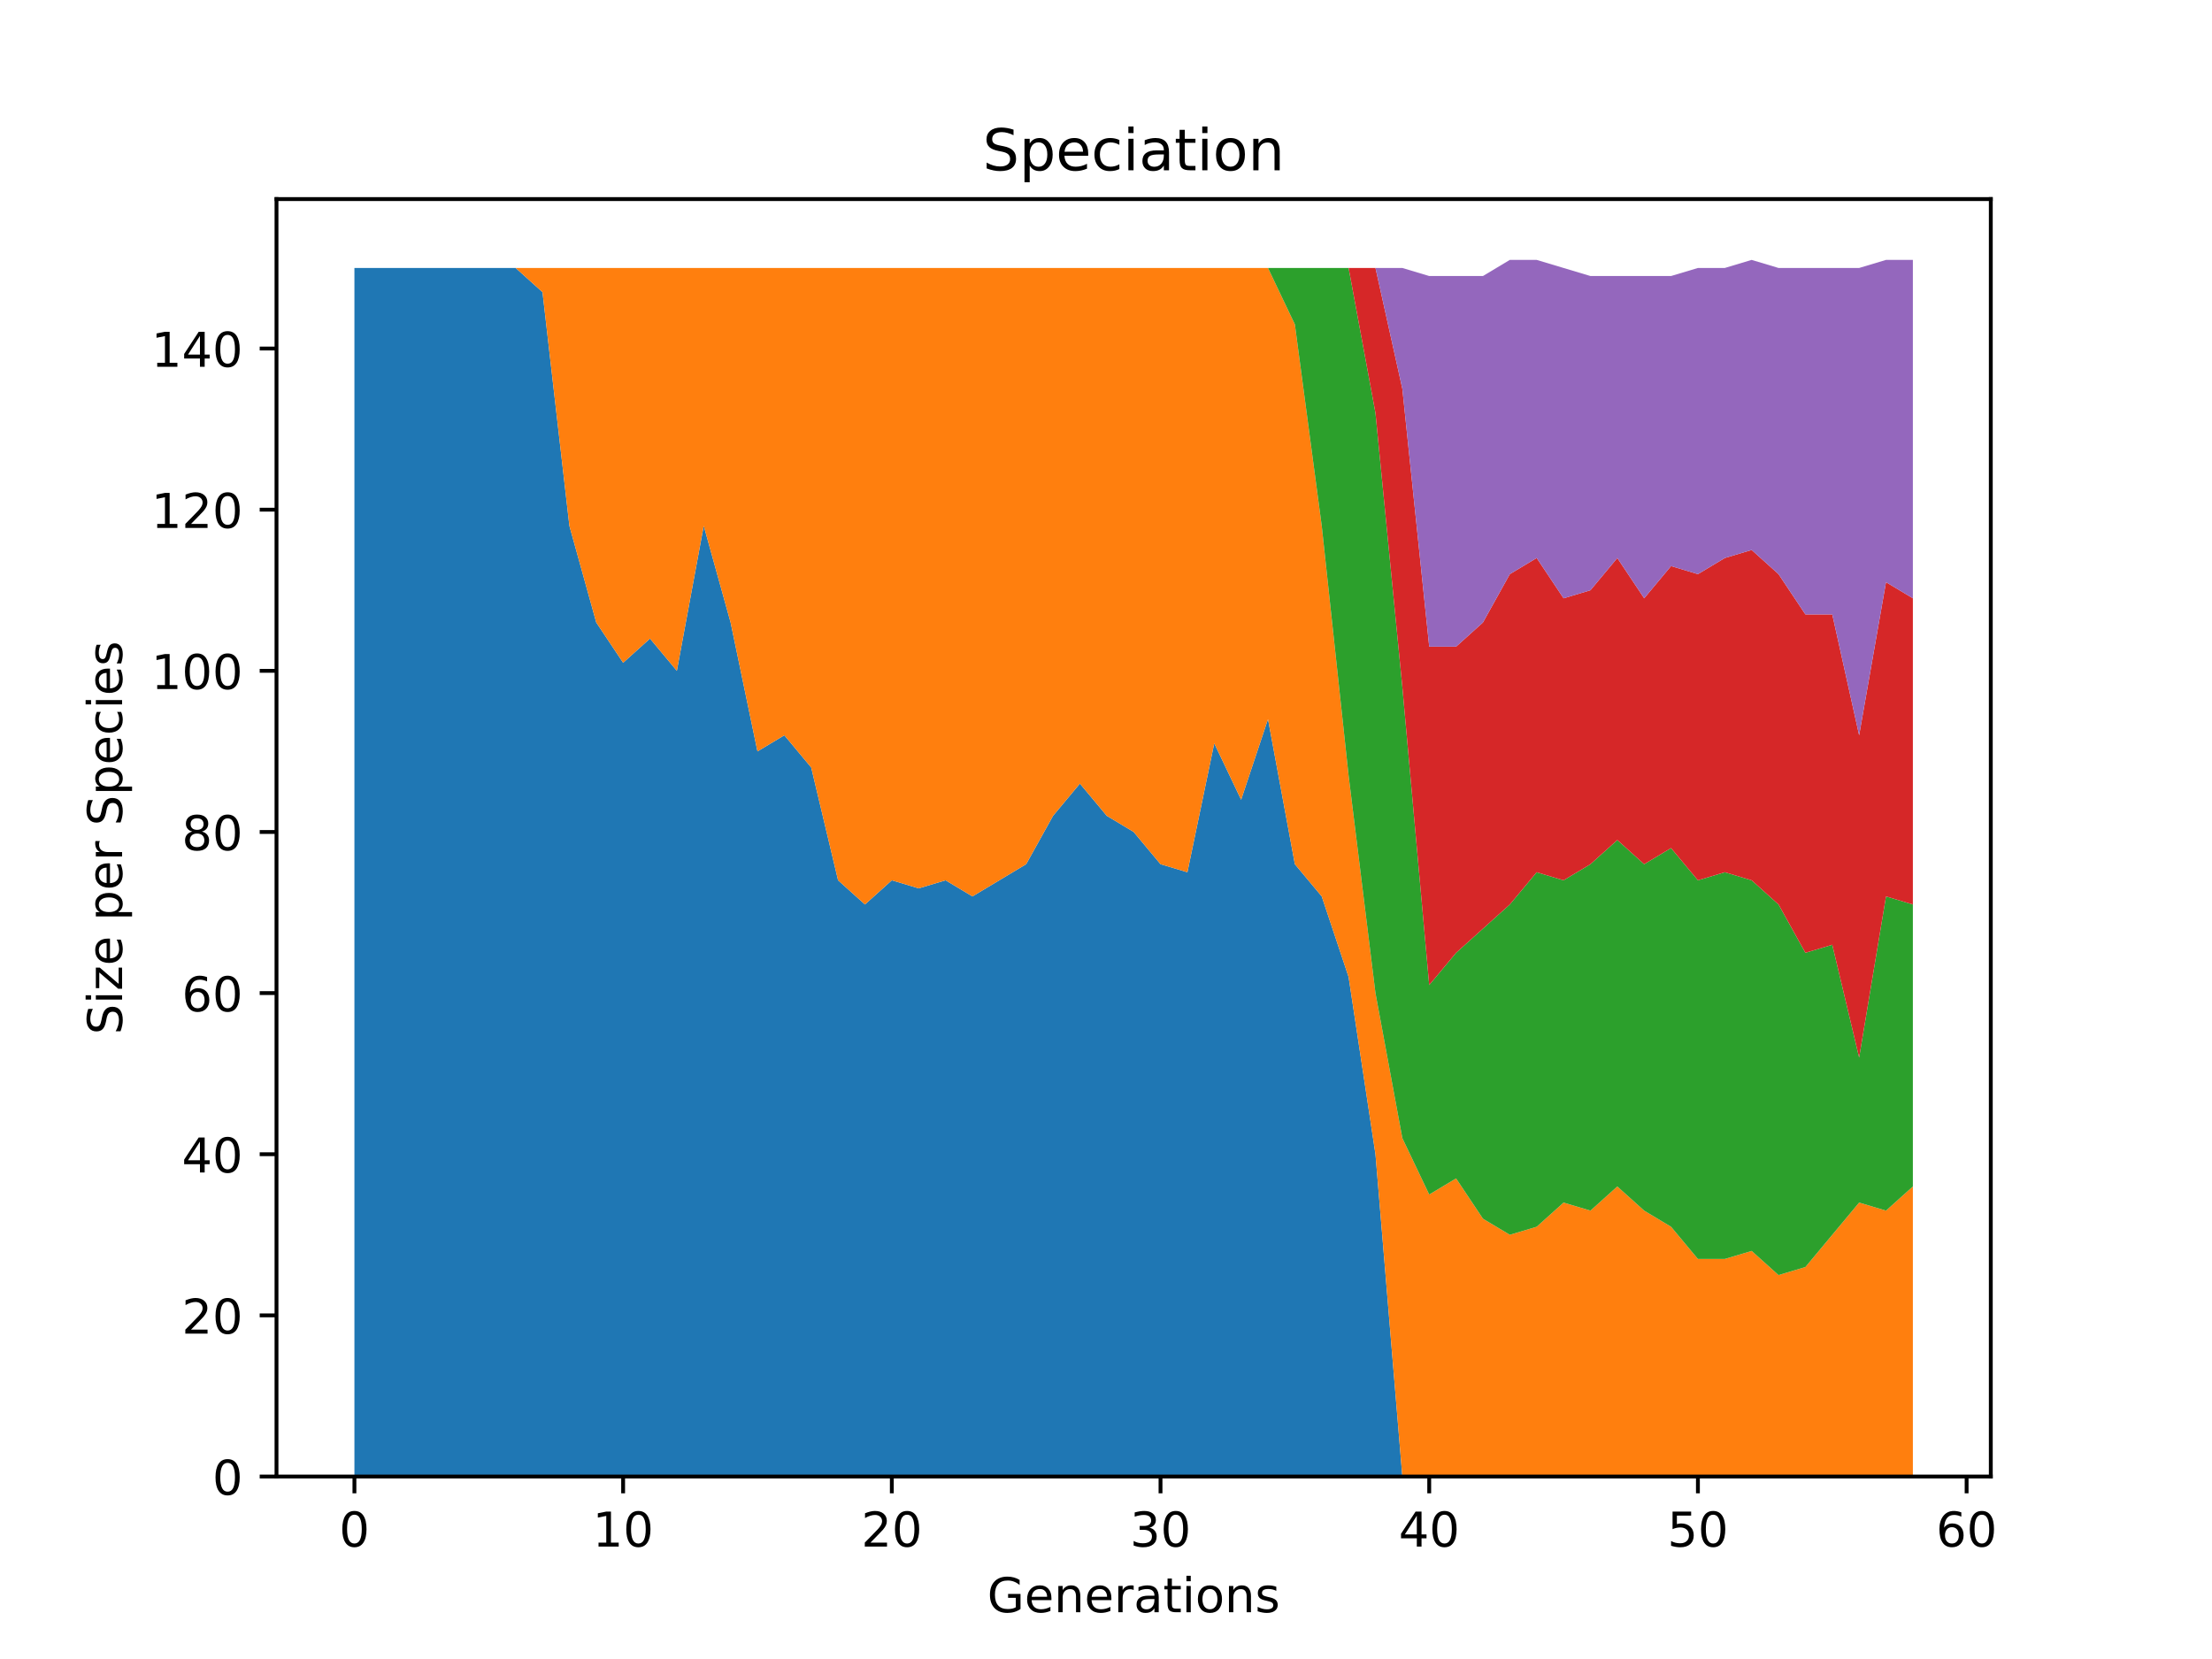 <?xml version="1.0" encoding="utf-8" standalone="no"?>
<!DOCTYPE svg PUBLIC "-//W3C//DTD SVG 1.1//EN"
  "http://www.w3.org/Graphics/SVG/1.1/DTD/svg11.dtd">
<!-- Created with matplotlib (https://matplotlib.org/) -->
<svg height="345.6pt" version="1.1" viewBox="0 0 460.8 345.6" width="460.8pt" xmlns="http://www.w3.org/2000/svg" xmlns:xlink="http://www.w3.org/1999/xlink">
 <defs>
  <style type="text/css">
*{stroke-linecap:butt;stroke-linejoin:round;}
  </style>
 </defs>
 <g id="figure_1">
  <g id="patch_1">
   <path d="M 0 345.6 
L 460.8 345.6 
L 460.8 0 
L 0 0 
z
" style="fill:#ffffff;"/>
  </g>
  <g id="axes_1">
   <g id="patch_2">
    <path d="M 57.6 307.584 
L 414.72 307.584 
L 414.72 41.472 
L 57.6 41.472 
z
" style="fill:#ffffff;"/>
   </g>
   <g id="PolyCollection_1">
    <path clip-path="url(#p6fd53477ea)" d="M 73.833 55.822 
L 73.833 307.584 
L 79.43 307.584 
L 85.028 307.584 
L 90.625 307.584 
L 96.223 307.584 
L 101.82 307.584 
L 107.418 307.584 
L 113.015 307.584 
L 118.613 307.584 
L 124.21 307.584 
L 129.808 307.584 
L 135.405 307.584 
L 141.003 307.584 
L 146.6 307.584 
L 152.198 307.584 
L 157.795 307.584 
L 163.393 307.584 
L 168.99 307.584 
L 174.588 307.584 
L 180.185 307.584 
L 185.783 307.584 
L 191.38 307.584 
L 196.978 307.584 
L 202.575 307.584 
L 208.173 307.584 
L 213.77 307.584 
L 219.368 307.584 
L 224.965 307.584 
L 230.563 307.584 
L 236.16 307.584 
L 241.757 307.584 
L 247.355 307.584 
L 252.952 307.584 
L 258.55 307.584 
L 264.147 307.584 
L 269.745 307.584 
L 275.342 307.584 
L 280.94 307.584 
L 286.537 307.584 
L 292.135 307.584 
L 297.732 307.584 
L 303.33 307.584 
L 308.927 307.584 
L 314.525 307.584 
L 320.122 307.584 
L 325.72 307.584 
L 331.317 307.584 
L 336.915 307.584 
L 342.512 307.584 
L 348.11 307.584 
L 353.707 307.584 
L 359.305 307.584 
L 364.902 307.584 
L 370.5 307.584 
L 376.097 307.584 
L 381.695 307.584 
L 387.292 307.584 
L 392.89 307.584 
L 398.487 307.584 
L 398.487 307.584 
L 398.487 307.584 
L 392.89 307.584 
L 387.292 307.584 
L 381.695 307.584 
L 376.097 307.584 
L 370.5 307.584 
L 364.902 307.584 
L 359.305 307.584 
L 353.707 307.584 
L 348.11 307.584 
L 342.512 307.584 
L 336.915 307.584 
L 331.317 307.584 
L 325.72 307.584 
L 320.122 307.584 
L 314.525 307.584 
L 308.927 307.584 
L 303.33 307.584 
L 297.732 307.584 
L 292.135 307.584 
L 286.537 240.448 
L 280.94 203.523 
L 275.342 186.738 
L 269.745 180.025 
L 264.147 149.813 
L 258.55 166.598 
L 252.952 154.849 
L 247.355 181.703 
L 241.757 180.025 
L 236.16 173.311 
L 230.563 169.954 
L 224.965 163.241 
L 219.368 169.954 
L 213.77 180.025 
L 208.173 183.382 
L 202.575 186.738 
L 196.978 183.382 
L 191.38 185.06 
L 185.783 183.382 
L 180.185 188.417 
L 174.588 183.382 
L 168.99 159.884 
L 163.393 153.17 
L 157.795 156.527 
L 152.198 129.672 
L 146.6 109.532 
L 141.003 139.743 
L 135.405 133.029 
L 129.808 138.065 
L 124.21 129.672 
L 118.613 109.532 
L 113.015 60.858 
L 107.418 55.822 
L 101.82 55.822 
L 96.223 55.822 
L 90.625 55.822 
L 85.028 55.822 
L 79.43 55.822 
L 73.833 55.822 
z
" style="fill:#1f77b4;"/>
   </g>
   <g id="PolyCollection_2">
    <path clip-path="url(#p6fd53477ea)" d="M 73.833 55.822 
L 73.833 55.822 
L 79.43 55.822 
L 85.028 55.822 
L 90.625 55.822 
L 96.223 55.822 
L 101.82 55.822 
L 107.418 55.822 
L 113.015 60.858 
L 118.613 109.532 
L 124.21 129.672 
L 129.808 138.065 
L 135.405 133.029 
L 141.003 139.743 
L 146.6 109.532 
L 152.198 129.672 
L 157.795 156.527 
L 163.393 153.17 
L 168.99 159.884 
L 174.588 183.382 
L 180.185 188.417 
L 185.783 183.382 
L 191.38 185.06 
L 196.978 183.382 
L 202.575 186.738 
L 208.173 183.382 
L 213.77 180.025 
L 219.368 169.954 
L 224.965 163.241 
L 230.563 169.954 
L 236.16 173.311 
L 241.757 180.025 
L 247.355 181.703 
L 252.952 154.849 
L 258.55 166.598 
L 264.147 149.813 
L 269.745 180.025 
L 275.342 186.738 
L 280.94 203.523 
L 286.537 240.448 
L 292.135 307.584 
L 297.732 307.584 
L 303.33 307.584 
L 308.927 307.584 
L 314.525 307.584 
L 320.122 307.584 
L 325.72 307.584 
L 331.317 307.584 
L 336.915 307.584 
L 342.512 307.584 
L 348.11 307.584 
L 353.707 307.584 
L 359.305 307.584 
L 364.902 307.584 
L 370.5 307.584 
L 376.097 307.584 
L 381.695 307.584 
L 387.292 307.584 
L 392.89 307.584 
L 398.487 307.584 
L 398.487 247.161 
L 398.487 247.161 
L 392.89 252.196 
L 387.292 250.518 
L 381.695 257.232 
L 376.097 263.945 
L 370.5 265.624 
L 364.902 260.589 
L 359.305 262.267 
L 353.707 262.267 
L 348.11 255.553 
L 342.512 252.196 
L 336.915 247.161 
L 331.317 252.196 
L 325.72 250.518 
L 320.122 255.553 
L 314.525 257.232 
L 308.927 253.875 
L 303.33 245.483 
L 297.732 248.84 
L 292.135 237.091 
L 286.537 206.879 
L 280.94 161.562 
L 275.342 109.532 
L 269.745 67.571 
L 264.147 55.822 
L 258.55 55.822 
L 252.952 55.822 
L 247.355 55.822 
L 241.757 55.822 
L 236.16 55.822 
L 230.563 55.822 
L 224.965 55.822 
L 219.368 55.822 
L 213.77 55.822 
L 208.173 55.822 
L 202.575 55.822 
L 196.978 55.822 
L 191.38 55.822 
L 185.783 55.822 
L 180.185 55.822 
L 174.588 55.822 
L 168.99 55.822 
L 163.393 55.822 
L 157.795 55.822 
L 152.198 55.822 
L 146.6 55.822 
L 141.003 55.822 
L 135.405 55.822 
L 129.808 55.822 
L 124.21 55.822 
L 118.613 55.822 
L 113.015 55.822 
L 107.418 55.822 
L 101.82 55.822 
L 96.223 55.822 
L 90.625 55.822 
L 85.028 55.822 
L 79.43 55.822 
L 73.833 55.822 
z
" style="fill:#ff7f0e;"/>
   </g>
   <g id="PolyCollection_3">
    <path clip-path="url(#p6fd53477ea)" d="M 73.833 55.822 
L 73.833 55.822 
L 79.43 55.822 
L 85.028 55.822 
L 90.625 55.822 
L 96.223 55.822 
L 101.82 55.822 
L 107.418 55.822 
L 113.015 55.822 
L 118.613 55.822 
L 124.21 55.822 
L 129.808 55.822 
L 135.405 55.822 
L 141.003 55.822 
L 146.6 55.822 
L 152.198 55.822 
L 157.795 55.822 
L 163.393 55.822 
L 168.99 55.822 
L 174.588 55.822 
L 180.185 55.822 
L 185.783 55.822 
L 191.38 55.822 
L 196.978 55.822 
L 202.575 55.822 
L 208.173 55.822 
L 213.77 55.822 
L 219.368 55.822 
L 224.965 55.822 
L 230.563 55.822 
L 236.16 55.822 
L 241.757 55.822 
L 247.355 55.822 
L 252.952 55.822 
L 258.55 55.822 
L 264.147 55.822 
L 269.745 67.571 
L 275.342 109.532 
L 280.94 161.562 
L 286.537 206.879 
L 292.135 237.091 
L 297.732 248.84 
L 303.33 245.483 
L 308.927 253.875 
L 314.525 257.232 
L 320.122 255.553 
L 325.72 250.518 
L 331.317 252.196 
L 336.915 247.161 
L 342.512 252.196 
L 348.11 255.553 
L 353.707 262.267 
L 359.305 262.267 
L 364.902 260.589 
L 370.5 265.624 
L 376.097 263.945 
L 381.695 257.232 
L 387.292 250.518 
L 392.89 252.196 
L 398.487 247.161 
L 398.487 188.417 
L 398.487 188.417 
L 392.89 186.738 
L 387.292 220.307 
L 381.695 196.809 
L 376.097 198.487 
L 370.5 188.417 
L 364.902 183.382 
L 359.305 181.703 
L 353.707 183.382 
L 348.11 176.668 
L 342.512 180.025 
L 336.915 174.99 
L 331.317 180.025 
L 325.72 183.382 
L 320.122 181.703 
L 314.525 188.417 
L 308.927 193.452 
L 303.33 198.487 
L 297.732 205.201 
L 292.135 143.1 
L 286.537 86.034 
L 280.94 55.822 
L 275.342 55.822 
L 269.745 55.822 
L 264.147 55.822 
L 258.55 55.822 
L 252.952 55.822 
L 247.355 55.822 
L 241.757 55.822 
L 236.16 55.822 
L 230.563 55.822 
L 224.965 55.822 
L 219.368 55.822 
L 213.77 55.822 
L 208.173 55.822 
L 202.575 55.822 
L 196.978 55.822 
L 191.38 55.822 
L 185.783 55.822 
L 180.185 55.822 
L 174.588 55.822 
L 168.99 55.822 
L 163.393 55.822 
L 157.795 55.822 
L 152.198 55.822 
L 146.6 55.822 
L 141.003 55.822 
L 135.405 55.822 
L 129.808 55.822 
L 124.21 55.822 
L 118.613 55.822 
L 113.015 55.822 
L 107.418 55.822 
L 101.82 55.822 
L 96.223 55.822 
L 90.625 55.822 
L 85.028 55.822 
L 79.43 55.822 
L 73.833 55.822 
z
" style="fill:#2ca02c;"/>
   </g>
   <g id="PolyCollection_4">
    <path clip-path="url(#p6fd53477ea)" d="M 73.833 55.822 
L 73.833 55.822 
L 79.43 55.822 
L 85.028 55.822 
L 90.625 55.822 
L 96.223 55.822 
L 101.82 55.822 
L 107.418 55.822 
L 113.015 55.822 
L 118.613 55.822 
L 124.21 55.822 
L 129.808 55.822 
L 135.405 55.822 
L 141.003 55.822 
L 146.6 55.822 
L 152.198 55.822 
L 157.795 55.822 
L 163.393 55.822 
L 168.99 55.822 
L 174.588 55.822 
L 180.185 55.822 
L 185.783 55.822 
L 191.38 55.822 
L 196.978 55.822 
L 202.575 55.822 
L 208.173 55.822 
L 213.77 55.822 
L 219.368 55.822 
L 224.965 55.822 
L 230.563 55.822 
L 236.16 55.822 
L 241.757 55.822 
L 247.355 55.822 
L 252.952 55.822 
L 258.55 55.822 
L 264.147 55.822 
L 269.745 55.822 
L 275.342 55.822 
L 280.94 55.822 
L 286.537 86.034 
L 292.135 143.1 
L 297.732 205.201 
L 303.33 198.487 
L 308.927 193.452 
L 314.525 188.417 
L 320.122 181.703 
L 325.72 183.382 
L 331.317 180.025 
L 336.915 174.99 
L 342.512 180.025 
L 348.11 176.668 
L 353.707 183.382 
L 359.305 181.703 
L 364.902 183.382 
L 370.5 188.417 
L 376.097 198.487 
L 381.695 196.809 
L 387.292 220.307 
L 392.89 186.738 
L 398.487 188.417 
L 398.487 124.637 
L 398.487 124.637 
L 392.89 121.28 
L 387.292 153.17 
L 381.695 127.994 
L 376.097 127.994 
L 370.5 119.602 
L 364.902 114.567 
L 359.305 116.245 
L 353.707 119.602 
L 348.11 117.924 
L 342.512 124.637 
L 336.915 116.245 
L 331.317 122.959 
L 325.72 124.637 
L 320.122 116.245 
L 314.525 119.602 
L 308.927 129.672 
L 303.33 134.708 
L 297.732 134.708 
L 292.135 80.999 
L 286.537 55.822 
L 280.94 55.822 
L 275.342 55.822 
L 269.745 55.822 
L 264.147 55.822 
L 258.55 55.822 
L 252.952 55.822 
L 247.355 55.822 
L 241.757 55.822 
L 236.16 55.822 
L 230.563 55.822 
L 224.965 55.822 
L 219.368 55.822 
L 213.77 55.822 
L 208.173 55.822 
L 202.575 55.822 
L 196.978 55.822 
L 191.38 55.822 
L 185.783 55.822 
L 180.185 55.822 
L 174.588 55.822 
L 168.99 55.822 
L 163.393 55.822 
L 157.795 55.822 
L 152.198 55.822 
L 146.6 55.822 
L 141.003 55.822 
L 135.405 55.822 
L 129.808 55.822 
L 124.21 55.822 
L 118.613 55.822 
L 113.015 55.822 
L 107.418 55.822 
L 101.82 55.822 
L 96.223 55.822 
L 90.625 55.822 
L 85.028 55.822 
L 79.43 55.822 
L 73.833 55.822 
z
" style="fill:#d62728;"/>
   </g>
   <g id="PolyCollection_5">
    <path clip-path="url(#p6fd53477ea)" d="M 73.833 55.822 
L 73.833 55.822 
L 79.43 55.822 
L 85.028 55.822 
L 90.625 55.822 
L 96.223 55.822 
L 101.82 55.822 
L 107.418 55.822 
L 113.015 55.822 
L 118.613 55.822 
L 124.21 55.822 
L 129.808 55.822 
L 135.405 55.822 
L 141.003 55.822 
L 146.6 55.822 
L 152.198 55.822 
L 157.795 55.822 
L 163.393 55.822 
L 168.99 55.822 
L 174.588 55.822 
L 180.185 55.822 
L 185.783 55.822 
L 191.38 55.822 
L 196.978 55.822 
L 202.575 55.822 
L 208.173 55.822 
L 213.77 55.822 
L 219.368 55.822 
L 224.965 55.822 
L 230.563 55.822 
L 236.16 55.822 
L 241.757 55.822 
L 247.355 55.822 
L 252.952 55.822 
L 258.55 55.822 
L 264.147 55.822 
L 269.745 55.822 
L 275.342 55.822 
L 280.94 55.822 
L 286.537 55.822 
L 292.135 80.999 
L 297.732 134.708 
L 303.33 134.708 
L 308.927 129.672 
L 314.525 119.602 
L 320.122 116.245 
L 325.72 124.637 
L 331.317 122.959 
L 336.915 116.245 
L 342.512 124.637 
L 348.11 117.924 
L 353.707 119.602 
L 359.305 116.245 
L 364.902 114.567 
L 370.5 119.602 
L 376.097 127.994 
L 381.695 127.994 
L 387.292 153.17 
L 392.89 121.28 
L 398.487 124.637 
L 398.487 54.144 
L 398.487 54.144 
L 392.89 54.144 
L 387.292 55.822 
L 381.695 55.822 
L 376.097 55.822 
L 370.5 55.822 
L 364.902 54.144 
L 359.305 55.822 
L 353.707 55.822 
L 348.11 57.501 
L 342.512 57.501 
L 336.915 57.501 
L 331.317 57.501 
L 325.72 55.822 
L 320.122 54.144 
L 314.525 54.144 
L 308.927 57.501 
L 303.33 57.501 
L 297.732 57.501 
L 292.135 55.822 
L 286.537 55.822 
L 280.94 55.822 
L 275.342 55.822 
L 269.745 55.822 
L 264.147 55.822 
L 258.55 55.822 
L 252.952 55.822 
L 247.355 55.822 
L 241.757 55.822 
L 236.16 55.822 
L 230.563 55.822 
L 224.965 55.822 
L 219.368 55.822 
L 213.77 55.822 
L 208.173 55.822 
L 202.575 55.822 
L 196.978 55.822 
L 191.38 55.822 
L 185.783 55.822 
L 180.185 55.822 
L 174.588 55.822 
L 168.99 55.822 
L 163.393 55.822 
L 157.795 55.822 
L 152.198 55.822 
L 146.6 55.822 
L 141.003 55.822 
L 135.405 55.822 
L 129.808 55.822 
L 124.21 55.822 
L 118.613 55.822 
L 113.015 55.822 
L 107.418 55.822 
L 101.82 55.822 
L 96.223 55.822 
L 90.625 55.822 
L 85.028 55.822 
L 79.43 55.822 
L 73.833 55.822 
z
" style="fill:#9467bd;"/>
   </g>
   <g id="matplotlib.axis_1">
    <g id="xtick_1">
     <g id="line2d_1">
      <defs>
       <path d="M 0 0 
L 0 3.5 
" id="m2ccf79442f" style="stroke:#000000;stroke-width:0.8;"/>
      </defs>
      <g>
       <use style="stroke:#000000;stroke-width:0.8;" x="73.833" xlink:href="#m2ccf79442f" y="307.584"/>
      </g>
     </g>
     <g id="text_1">
      <!-- 0 -->
      <defs>
       <path d="M 31.781 66.406 
Q 24.172 66.406 20.328 58.906 
Q 16.5 51.422 16.5 36.375 
Q 16.5 21.391 20.328 13.891 
Q 24.172 6.391 31.781 6.391 
Q 39.453 6.391 43.281 13.891 
Q 47.125 21.391 47.125 36.375 
Q 47.125 51.422 43.281 58.906 
Q 39.453 66.406 31.781 66.406 
z
M 31.781 74.219 
Q 44.047 74.219 50.516 64.516 
Q 56.984 54.828 56.984 36.375 
Q 56.984 17.969 50.516 8.266 
Q 44.047 -1.422 31.781 -1.422 
Q 19.531 -1.422 13.062 8.266 
Q 6.594 17.969 6.594 36.375 
Q 6.594 54.828 13.062 64.516 
Q 19.531 74.219 31.781 74.219 
z
" id="DejaVuSans-48"/>
      </defs>
      <g transform="translate(70.651 322.182)scale(0.1 -0.1)">
       <use xlink:href="#DejaVuSans-48"/>
      </g>
     </g>
    </g>
    <g id="xtick_2">
     <g id="line2d_2">
      <g>
       <use style="stroke:#000000;stroke-width:0.8;" x="129.808" xlink:href="#m2ccf79442f" y="307.584"/>
      </g>
     </g>
     <g id="text_2">
      <!-- 10 -->
      <defs>
       <path d="M 12.406 8.297 
L 28.516 8.297 
L 28.516 63.922 
L 10.984 60.406 
L 10.984 69.391 
L 28.422 72.906 
L 38.281 72.906 
L 38.281 8.297 
L 54.391 8.297 
L 54.391 0 
L 12.406 0 
z
" id="DejaVuSans-49"/>
      </defs>
      <g transform="translate(123.445 322.182)scale(0.1 -0.1)">
       <use xlink:href="#DejaVuSans-49"/>
       <use x="63.623" xlink:href="#DejaVuSans-48"/>
      </g>
     </g>
    </g>
    <g id="xtick_3">
     <g id="line2d_3">
      <g>
       <use style="stroke:#000000;stroke-width:0.8;" x="185.783" xlink:href="#m2ccf79442f" y="307.584"/>
      </g>
     </g>
     <g id="text_3">
      <!-- 20 -->
      <defs>
       <path d="M 19.188 8.297 
L 53.609 8.297 
L 53.609 0 
L 7.328 0 
L 7.328 8.297 
Q 12.938 14.109 22.625 23.891 
Q 32.328 33.688 34.812 36.531 
Q 39.547 41.844 41.422 45.531 
Q 43.312 49.219 43.312 52.781 
Q 43.312 58.594 39.234 62.25 
Q 35.156 65.922 28.609 65.922 
Q 23.969 65.922 18.812 64.312 
Q 13.672 62.703 7.812 59.422 
L 7.812 69.391 
Q 13.766 71.781 18.938 73 
Q 24.125 74.219 28.422 74.219 
Q 39.75 74.219 46.484 68.547 
Q 53.219 62.891 53.219 53.422 
Q 53.219 48.922 51.531 44.891 
Q 49.859 40.875 45.406 35.406 
Q 44.188 33.984 37.641 27.219 
Q 31.109 20.453 19.188 8.297 
z
" id="DejaVuSans-50"/>
      </defs>
      <g transform="translate(179.42 322.182)scale(0.1 -0.1)">
       <use xlink:href="#DejaVuSans-50"/>
       <use x="63.623" xlink:href="#DejaVuSans-48"/>
      </g>
     </g>
    </g>
    <g id="xtick_4">
     <g id="line2d_4">
      <g>
       <use style="stroke:#000000;stroke-width:0.8;" x="241.757" xlink:href="#m2ccf79442f" y="307.584"/>
      </g>
     </g>
     <g id="text_4">
      <!-- 30 -->
      <defs>
       <path d="M 40.578 39.312 
Q 47.656 37.797 51.625 33 
Q 55.609 28.219 55.609 21.188 
Q 55.609 10.406 48.188 4.484 
Q 40.766 -1.422 27.094 -1.422 
Q 22.516 -1.422 17.656 -0.516 
Q 12.797 0.391 7.625 2.203 
L 7.625 11.719 
Q 11.719 9.328 16.594 8.109 
Q 21.484 6.891 26.812 6.891 
Q 36.078 6.891 40.938 10.547 
Q 45.797 14.203 45.797 21.188 
Q 45.797 27.641 41.281 31.266 
Q 36.766 34.906 28.719 34.906 
L 20.219 34.906 
L 20.219 43.016 
L 29.109 43.016 
Q 36.375 43.016 40.234 45.922 
Q 44.094 48.828 44.094 54.297 
Q 44.094 59.906 40.109 62.906 
Q 36.141 65.922 28.719 65.922 
Q 24.656 65.922 20.016 65.031 
Q 15.375 64.156 9.812 62.312 
L 9.812 71.094 
Q 15.438 72.656 20.344 73.438 
Q 25.25 74.219 29.594 74.219 
Q 40.828 74.219 47.359 69.109 
Q 53.906 64.016 53.906 55.328 
Q 53.906 49.266 50.438 45.094 
Q 46.969 40.922 40.578 39.312 
z
" id="DejaVuSans-51"/>
      </defs>
      <g transform="translate(235.395 322.182)scale(0.1 -0.1)">
       <use xlink:href="#DejaVuSans-51"/>
       <use x="63.623" xlink:href="#DejaVuSans-48"/>
      </g>
     </g>
    </g>
    <g id="xtick_5">
     <g id="line2d_5">
      <g>
       <use style="stroke:#000000;stroke-width:0.8;" x="297.732" xlink:href="#m2ccf79442f" y="307.584"/>
      </g>
     </g>
     <g id="text_5">
      <!-- 40 -->
      <defs>
       <path d="M 37.797 64.312 
L 12.891 25.391 
L 37.797 25.391 
z
M 35.203 72.906 
L 47.609 72.906 
L 47.609 25.391 
L 58.016 25.391 
L 58.016 17.188 
L 47.609 17.188 
L 47.609 0 
L 37.797 0 
L 37.797 17.188 
L 4.891 17.188 
L 4.891 26.703 
z
" id="DejaVuSans-52"/>
      </defs>
      <g transform="translate(291.37 322.182)scale(0.1 -0.1)">
       <use xlink:href="#DejaVuSans-52"/>
       <use x="63.623" xlink:href="#DejaVuSans-48"/>
      </g>
     </g>
    </g>
    <g id="xtick_6">
     <g id="line2d_6">
      <g>
       <use style="stroke:#000000;stroke-width:0.8;" x="353.707" xlink:href="#m2ccf79442f" y="307.584"/>
      </g>
     </g>
     <g id="text_6">
      <!-- 50 -->
      <defs>
       <path d="M 10.797 72.906 
L 49.516 72.906 
L 49.516 64.594 
L 19.828 64.594 
L 19.828 46.734 
Q 21.969 47.469 24.109 47.828 
Q 26.266 48.188 28.422 48.188 
Q 40.625 48.188 47.75 41.5 
Q 54.891 34.812 54.891 23.391 
Q 54.891 11.625 47.562 5.094 
Q 40.234 -1.422 26.906 -1.422 
Q 22.312 -1.422 17.547 -0.641 
Q 12.797 0.141 7.719 1.703 
L 7.719 11.625 
Q 12.109 9.234 16.797 8.062 
Q 21.484 6.891 26.703 6.891 
Q 35.156 6.891 40.078 11.328 
Q 45.016 15.766 45.016 23.391 
Q 45.016 31 40.078 35.438 
Q 35.156 39.891 26.703 39.891 
Q 22.75 39.891 18.812 39.016 
Q 14.891 38.141 10.797 36.281 
z
" id="DejaVuSans-53"/>
      </defs>
      <g transform="translate(347.345 322.182)scale(0.1 -0.1)">
       <use xlink:href="#DejaVuSans-53"/>
       <use x="63.623" xlink:href="#DejaVuSans-48"/>
      </g>
     </g>
    </g>
    <g id="xtick_7">
     <g id="line2d_7">
      <g>
       <use style="stroke:#000000;stroke-width:0.8;" x="409.682" xlink:href="#m2ccf79442f" y="307.584"/>
      </g>
     </g>
     <g id="text_7">
      <!-- 60 -->
      <defs>
       <path d="M 33.016 40.375 
Q 26.375 40.375 22.484 35.828 
Q 18.609 31.297 18.609 23.391 
Q 18.609 15.531 22.484 10.953 
Q 26.375 6.391 33.016 6.391 
Q 39.656 6.391 43.531 10.953 
Q 47.406 15.531 47.406 23.391 
Q 47.406 31.297 43.531 35.828 
Q 39.656 40.375 33.016 40.375 
z
M 52.594 71.297 
L 52.594 62.312 
Q 48.875 64.062 45.094 64.984 
Q 41.312 65.922 37.594 65.922 
Q 27.828 65.922 22.672 59.328 
Q 17.531 52.734 16.797 39.406 
Q 19.672 43.656 24.016 45.922 
Q 28.375 48.188 33.594 48.188 
Q 44.578 48.188 50.953 41.516 
Q 57.328 34.859 57.328 23.391 
Q 57.328 12.156 50.688 5.359 
Q 44.047 -1.422 33.016 -1.422 
Q 20.359 -1.422 13.672 8.266 
Q 6.984 17.969 6.984 36.375 
Q 6.984 53.656 15.188 63.938 
Q 23.391 74.219 37.203 74.219 
Q 40.922 74.219 44.703 73.484 
Q 48.484 72.75 52.594 71.297 
z
" id="DejaVuSans-54"/>
      </defs>
      <g transform="translate(403.32 322.182)scale(0.1 -0.1)">
       <use xlink:href="#DejaVuSans-54"/>
       <use x="63.623" xlink:href="#DejaVuSans-48"/>
      </g>
     </g>
    </g>
    <g id="text_8">
     <!-- Generations -->
     <defs>
      <path d="M 59.516 10.406 
L 59.516 29.984 
L 43.406 29.984 
L 43.406 38.094 
L 69.281 38.094 
L 69.281 6.781 
Q 63.578 2.734 56.688 0.656 
Q 49.812 -1.422 42 -1.422 
Q 24.906 -1.422 15.25 8.562 
Q 5.609 18.562 5.609 36.375 
Q 5.609 54.25 15.25 64.234 
Q 24.906 74.219 42 74.219 
Q 49.125 74.219 55.547 72.453 
Q 61.969 70.703 67.391 67.281 
L 67.391 56.781 
Q 61.922 61.422 55.766 63.766 
Q 49.609 66.109 42.828 66.109 
Q 29.438 66.109 22.719 58.641 
Q 16.016 51.172 16.016 36.375 
Q 16.016 21.625 22.719 14.156 
Q 29.438 6.688 42.828 6.688 
Q 48.047 6.688 52.141 7.594 
Q 56.25 8.5 59.516 10.406 
z
" id="DejaVuSans-71"/>
      <path d="M 56.203 29.594 
L 56.203 25.203 
L 14.891 25.203 
Q 15.484 15.922 20.484 11.062 
Q 25.484 6.203 34.422 6.203 
Q 39.594 6.203 44.453 7.469 
Q 49.312 8.734 54.109 11.281 
L 54.109 2.781 
Q 49.266 0.734 44.188 -0.344 
Q 39.109 -1.422 33.891 -1.422 
Q 20.797 -1.422 13.156 6.188 
Q 5.516 13.812 5.516 26.812 
Q 5.516 40.234 12.766 48.109 
Q 20.016 56 32.328 56 
Q 43.359 56 49.781 48.891 
Q 56.203 41.797 56.203 29.594 
z
M 47.219 32.234 
Q 47.125 39.594 43.094 43.984 
Q 39.062 48.391 32.422 48.391 
Q 24.906 48.391 20.391 44.141 
Q 15.875 39.891 15.188 32.172 
z
" id="DejaVuSans-101"/>
      <path d="M 54.891 33.016 
L 54.891 0 
L 45.906 0 
L 45.906 32.719 
Q 45.906 40.484 42.875 44.328 
Q 39.844 48.188 33.797 48.188 
Q 26.516 48.188 22.312 43.547 
Q 18.109 38.922 18.109 30.906 
L 18.109 0 
L 9.078 0 
L 9.078 54.688 
L 18.109 54.688 
L 18.109 46.188 
Q 21.344 51.125 25.703 53.562 
Q 30.078 56 35.797 56 
Q 45.219 56 50.047 50.172 
Q 54.891 44.344 54.891 33.016 
z
" id="DejaVuSans-110"/>
      <path d="M 41.109 46.297 
Q 39.594 47.172 37.812 47.578 
Q 36.031 48 33.891 48 
Q 26.266 48 22.188 43.047 
Q 18.109 38.094 18.109 28.812 
L 18.109 0 
L 9.078 0 
L 9.078 54.688 
L 18.109 54.688 
L 18.109 46.188 
Q 20.953 51.172 25.484 53.578 
Q 30.031 56 36.531 56 
Q 37.453 56 38.578 55.875 
Q 39.703 55.766 41.062 55.516 
z
" id="DejaVuSans-114"/>
      <path d="M 34.281 27.484 
Q 23.391 27.484 19.188 25 
Q 14.984 22.516 14.984 16.5 
Q 14.984 11.719 18.141 8.906 
Q 21.297 6.109 26.703 6.109 
Q 34.188 6.109 38.703 11.406 
Q 43.219 16.703 43.219 25.484 
L 43.219 27.484 
z
M 52.203 31.203 
L 52.203 0 
L 43.219 0 
L 43.219 8.297 
Q 40.141 3.328 35.547 0.953 
Q 30.953 -1.422 24.312 -1.422 
Q 15.922 -1.422 10.953 3.297 
Q 6 8.016 6 15.922 
Q 6 25.141 12.172 29.828 
Q 18.359 34.516 30.609 34.516 
L 43.219 34.516 
L 43.219 35.406 
Q 43.219 41.609 39.141 45 
Q 35.062 48.391 27.688 48.391 
Q 23 48.391 18.547 47.266 
Q 14.109 46.141 10.016 43.891 
L 10.016 52.203 
Q 14.938 54.109 19.578 55.047 
Q 24.219 56 28.609 56 
Q 40.484 56 46.344 49.844 
Q 52.203 43.703 52.203 31.203 
z
" id="DejaVuSans-97"/>
      <path d="M 18.312 70.219 
L 18.312 54.688 
L 36.812 54.688 
L 36.812 47.703 
L 18.312 47.703 
L 18.312 18.016 
Q 18.312 11.328 20.141 9.422 
Q 21.969 7.516 27.594 7.516 
L 36.812 7.516 
L 36.812 0 
L 27.594 0 
Q 17.188 0 13.234 3.875 
Q 9.281 7.766 9.281 18.016 
L 9.281 47.703 
L 2.688 47.703 
L 2.688 54.688 
L 9.281 54.688 
L 9.281 70.219 
z
" id="DejaVuSans-116"/>
      <path d="M 9.422 54.688 
L 18.406 54.688 
L 18.406 0 
L 9.422 0 
z
M 9.422 75.984 
L 18.406 75.984 
L 18.406 64.594 
L 9.422 64.594 
z
" id="DejaVuSans-105"/>
      <path d="M 30.609 48.391 
Q 23.391 48.391 19.188 42.75 
Q 14.984 37.109 14.984 27.297 
Q 14.984 17.484 19.156 11.844 
Q 23.344 6.203 30.609 6.203 
Q 37.797 6.203 41.984 11.859 
Q 46.188 17.531 46.188 27.297 
Q 46.188 37.016 41.984 42.703 
Q 37.797 48.391 30.609 48.391 
z
M 30.609 56 
Q 42.328 56 49.016 48.375 
Q 55.719 40.766 55.719 27.297 
Q 55.719 13.875 49.016 6.219 
Q 42.328 -1.422 30.609 -1.422 
Q 18.844 -1.422 12.172 6.219 
Q 5.516 13.875 5.516 27.297 
Q 5.516 40.766 12.172 48.375 
Q 18.844 56 30.609 56 
z
" id="DejaVuSans-111"/>
      <path d="M 44.281 53.078 
L 44.281 44.578 
Q 40.484 46.531 36.375 47.5 
Q 32.281 48.484 27.875 48.484 
Q 21.188 48.484 17.844 46.438 
Q 14.5 44.391 14.5 40.281 
Q 14.5 37.156 16.891 35.375 
Q 19.281 33.594 26.516 31.984 
L 29.594 31.297 
Q 39.156 29.25 43.188 25.516 
Q 47.219 21.781 47.219 15.094 
Q 47.219 7.469 41.188 3.016 
Q 35.156 -1.422 24.609 -1.422 
Q 20.219 -1.422 15.453 -0.562 
Q 10.688 0.297 5.422 2 
L 5.422 11.281 
Q 10.406 8.688 15.234 7.391 
Q 20.062 6.109 24.812 6.109 
Q 31.156 6.109 34.562 8.281 
Q 37.984 10.453 37.984 14.406 
Q 37.984 18.062 35.516 20.016 
Q 33.062 21.969 24.703 23.781 
L 21.578 24.516 
Q 13.234 26.266 9.516 29.906 
Q 5.812 33.547 5.812 39.891 
Q 5.812 47.609 11.281 51.797 
Q 16.75 56 26.812 56 
Q 31.781 56 36.172 55.266 
Q 40.578 54.547 44.281 53.078 
z
" id="DejaVuSans-115"/>
     </defs>
     <g transform="translate(205.662 335.861)scale(0.1 -0.1)">
      <use xlink:href="#DejaVuSans-71"/>
      <use x="77.49" xlink:href="#DejaVuSans-101"/>
      <use x="139.014" xlink:href="#DejaVuSans-110"/>
      <use x="202.393" xlink:href="#DejaVuSans-101"/>
      <use x="263.916" xlink:href="#DejaVuSans-114"/>
      <use x="305.029" xlink:href="#DejaVuSans-97"/>
      <use x="366.309" xlink:href="#DejaVuSans-116"/>
      <use x="405.518" xlink:href="#DejaVuSans-105"/>
      <use x="433.301" xlink:href="#DejaVuSans-111"/>
      <use x="494.482" xlink:href="#DejaVuSans-110"/>
      <use x="557.861" xlink:href="#DejaVuSans-115"/>
     </g>
    </g>
   </g>
   <g id="matplotlib.axis_2">
    <g id="ytick_1">
     <g id="line2d_8">
      <defs>
       <path d="M 0 0 
L -3.5 0 
" id="ma2f071d930" style="stroke:#000000;stroke-width:0.8;"/>
      </defs>
      <g>
       <use style="stroke:#000000;stroke-width:0.8;" x="57.6" xlink:href="#ma2f071d930" y="307.584"/>
      </g>
     </g>
     <g id="text_9">
      <!-- 0 -->
      <g transform="translate(44.237 311.383)scale(0.1 -0.1)">
       <use xlink:href="#DejaVuSans-48"/>
      </g>
     </g>
    </g>
    <g id="ytick_2">
     <g id="line2d_9">
      <g>
       <use style="stroke:#000000;stroke-width:0.8;" x="57.6" xlink:href="#ma2f071d930" y="274.016"/>
      </g>
     </g>
     <g id="text_10">
      <!-- 20 -->
      <g transform="translate(37.875 277.815)scale(0.1 -0.1)">
       <use xlink:href="#DejaVuSans-50"/>
       <use x="63.623" xlink:href="#DejaVuSans-48"/>
      </g>
     </g>
    </g>
    <g id="ytick_3">
     <g id="line2d_10">
      <g>
       <use style="stroke:#000000;stroke-width:0.8;" x="57.6" xlink:href="#ma2f071d930" y="240.448"/>
      </g>
     </g>
     <g id="text_11">
      <!-- 40 -->
      <g transform="translate(37.875 244.247)scale(0.1 -0.1)">
       <use xlink:href="#DejaVuSans-52"/>
       <use x="63.623" xlink:href="#DejaVuSans-48"/>
      </g>
     </g>
    </g>
    <g id="ytick_4">
     <g id="line2d_11">
      <g>
       <use style="stroke:#000000;stroke-width:0.8;" x="57.6" xlink:href="#ma2f071d930" y="206.879"/>
      </g>
     </g>
     <g id="text_12">
      <!-- 60 -->
      <g transform="translate(37.875 210.679)scale(0.1 -0.1)">
       <use xlink:href="#DejaVuSans-54"/>
       <use x="63.623" xlink:href="#DejaVuSans-48"/>
      </g>
     </g>
    </g>
    <g id="ytick_5">
     <g id="line2d_12">
      <g>
       <use style="stroke:#000000;stroke-width:0.8;" x="57.6" xlink:href="#ma2f071d930" y="173.311"/>
      </g>
     </g>
     <g id="text_13">
      <!-- 80 -->
      <defs>
       <path d="M 31.781 34.625 
Q 24.75 34.625 20.719 30.859 
Q 16.703 27.094 16.703 20.516 
Q 16.703 13.922 20.719 10.156 
Q 24.75 6.391 31.781 6.391 
Q 38.812 6.391 42.859 10.172 
Q 46.922 13.969 46.922 20.516 
Q 46.922 27.094 42.891 30.859 
Q 38.875 34.625 31.781 34.625 
z
M 21.922 38.812 
Q 15.578 40.375 12.031 44.719 
Q 8.5 49.078 8.5 55.328 
Q 8.5 64.062 14.719 69.141 
Q 20.953 74.219 31.781 74.219 
Q 42.672 74.219 48.875 69.141 
Q 55.078 64.062 55.078 55.328 
Q 55.078 49.078 51.531 44.719 
Q 48 40.375 41.703 38.812 
Q 48.828 37.156 52.797 32.312 
Q 56.781 27.484 56.781 20.516 
Q 56.781 9.906 50.312 4.234 
Q 43.844 -1.422 31.781 -1.422 
Q 19.734 -1.422 13.25 4.234 
Q 6.781 9.906 6.781 20.516 
Q 6.781 27.484 10.781 32.312 
Q 14.797 37.156 21.922 38.812 
z
M 18.312 54.391 
Q 18.312 48.734 21.844 45.562 
Q 25.391 42.391 31.781 42.391 
Q 38.141 42.391 41.719 45.562 
Q 45.312 48.734 45.312 54.391 
Q 45.312 60.062 41.719 63.234 
Q 38.141 66.406 31.781 66.406 
Q 25.391 66.406 21.844 63.234 
Q 18.312 60.062 18.312 54.391 
z
" id="DejaVuSans-56"/>
      </defs>
      <g transform="translate(37.875 177.11)scale(0.1 -0.1)">
       <use xlink:href="#DejaVuSans-56"/>
       <use x="63.623" xlink:href="#DejaVuSans-48"/>
      </g>
     </g>
    </g>
    <g id="ytick_6">
     <g id="line2d_13">
      <g>
       <use style="stroke:#000000;stroke-width:0.8;" x="57.6" xlink:href="#ma2f071d930" y="139.743"/>
      </g>
     </g>
     <g id="text_14">
      <!-- 100 -->
      <g transform="translate(31.512 143.542)scale(0.1 -0.1)">
       <use xlink:href="#DejaVuSans-49"/>
       <use x="63.623" xlink:href="#DejaVuSans-48"/>
       <use x="127.246" xlink:href="#DejaVuSans-48"/>
      </g>
     </g>
    </g>
    <g id="ytick_7">
     <g id="line2d_14">
      <g>
       <use style="stroke:#000000;stroke-width:0.8;" x="57.6" xlink:href="#ma2f071d930" y="106.175"/>
      </g>
     </g>
     <g id="text_15">
      <!-- 120 -->
      <g transform="translate(31.512 109.974)scale(0.1 -0.1)">
       <use xlink:href="#DejaVuSans-49"/>
       <use x="63.623" xlink:href="#DejaVuSans-50"/>
       <use x="127.246" xlink:href="#DejaVuSans-48"/>
      </g>
     </g>
    </g>
    <g id="ytick_8">
     <g id="line2d_15">
      <g>
       <use style="stroke:#000000;stroke-width:0.8;" x="57.6" xlink:href="#ma2f071d930" y="72.607"/>
      </g>
     </g>
     <g id="text_16">
      <!-- 140 -->
      <g transform="translate(31.512 76.406)scale(0.1 -0.1)">
       <use xlink:href="#DejaVuSans-49"/>
       <use x="63.623" xlink:href="#DejaVuSans-52"/>
       <use x="127.246" xlink:href="#DejaVuSans-48"/>
      </g>
     </g>
    </g>
    <g id="text_17">
     <!-- Size per Species -->
     <defs>
      <path d="M 53.516 70.516 
L 53.516 60.891 
Q 47.906 63.578 42.922 64.891 
Q 37.938 66.219 33.297 66.219 
Q 25.25 66.219 20.875 63.094 
Q 16.5 59.969 16.5 54.203 
Q 16.5 49.359 19.406 46.891 
Q 22.312 44.438 30.422 42.922 
L 36.375 41.703 
Q 47.406 39.594 52.656 34.297 
Q 57.906 29 57.906 20.125 
Q 57.906 9.516 50.797 4.047 
Q 43.703 -1.422 29.984 -1.422 
Q 24.812 -1.422 18.969 -0.25 
Q 13.141 0.922 6.891 3.219 
L 6.891 13.375 
Q 12.891 10.016 18.656 8.297 
Q 24.422 6.594 29.984 6.594 
Q 38.422 6.594 43.016 9.906 
Q 47.609 13.234 47.609 19.391 
Q 47.609 24.75 44.312 27.781 
Q 41.016 30.812 33.5 32.328 
L 27.484 33.5 
Q 16.453 35.688 11.516 40.375 
Q 6.594 45.062 6.594 53.422 
Q 6.594 63.094 13.406 68.656 
Q 20.219 74.219 32.172 74.219 
Q 37.312 74.219 42.625 73.281 
Q 47.953 72.359 53.516 70.516 
z
" id="DejaVuSans-83"/>
      <path d="M 5.516 54.688 
L 48.188 54.688 
L 48.188 46.484 
L 14.406 7.172 
L 48.188 7.172 
L 48.188 0 
L 4.297 0 
L 4.297 8.203 
L 38.094 47.516 
L 5.516 47.516 
z
" id="DejaVuSans-122"/>
      <path id="DejaVuSans-32"/>
      <path d="M 18.109 8.203 
L 18.109 -20.797 
L 9.078 -20.797 
L 9.078 54.688 
L 18.109 54.688 
L 18.109 46.391 
Q 20.953 51.266 25.266 53.625 
Q 29.594 56 35.594 56 
Q 45.562 56 51.781 48.094 
Q 58.016 40.188 58.016 27.297 
Q 58.016 14.406 51.781 6.484 
Q 45.562 -1.422 35.594 -1.422 
Q 29.594 -1.422 25.266 0.953 
Q 20.953 3.328 18.109 8.203 
z
M 48.688 27.297 
Q 48.688 37.203 44.609 42.844 
Q 40.531 48.484 33.406 48.484 
Q 26.266 48.484 22.188 42.844 
Q 18.109 37.203 18.109 27.297 
Q 18.109 17.391 22.188 11.75 
Q 26.266 6.109 33.406 6.109 
Q 40.531 6.109 44.609 11.75 
Q 48.688 17.391 48.688 27.297 
z
" id="DejaVuSans-112"/>
      <path d="M 48.781 52.594 
L 48.781 44.188 
Q 44.969 46.297 41.141 47.344 
Q 37.312 48.391 33.406 48.391 
Q 24.656 48.391 19.812 42.844 
Q 14.984 37.312 14.984 27.297 
Q 14.984 17.281 19.812 11.734 
Q 24.656 6.203 33.406 6.203 
Q 37.312 6.203 41.141 7.25 
Q 44.969 8.297 48.781 10.406 
L 48.781 2.094 
Q 45.016 0.344 40.984 -0.531 
Q 36.969 -1.422 32.422 -1.422 
Q 20.062 -1.422 12.781 6.344 
Q 5.516 14.109 5.516 27.297 
Q 5.516 40.672 12.859 48.328 
Q 20.219 56 33.016 56 
Q 37.156 56 41.109 55.141 
Q 45.062 54.297 48.781 52.594 
z
" id="DejaVuSans-99"/>
     </defs>
     <g transform="translate(25.433 215.521)rotate(-90)scale(0.1 -0.1)">
      <use xlink:href="#DejaVuSans-83"/>
      <use x="63.477" xlink:href="#DejaVuSans-105"/>
      <use x="91.26" xlink:href="#DejaVuSans-122"/>
      <use x="143.75" xlink:href="#DejaVuSans-101"/>
      <use x="205.273" xlink:href="#DejaVuSans-32"/>
      <use x="237.061" xlink:href="#DejaVuSans-112"/>
      <use x="300.537" xlink:href="#DejaVuSans-101"/>
      <use x="362.061" xlink:href="#DejaVuSans-114"/>
      <use x="403.174" xlink:href="#DejaVuSans-32"/>
      <use x="434.961" xlink:href="#DejaVuSans-83"/>
      <use x="498.438" xlink:href="#DejaVuSans-112"/>
      <use x="561.914" xlink:href="#DejaVuSans-101"/>
      <use x="623.438" xlink:href="#DejaVuSans-99"/>
      <use x="678.418" xlink:href="#DejaVuSans-105"/>
      <use x="706.201" xlink:href="#DejaVuSans-101"/>
      <use x="767.725" xlink:href="#DejaVuSans-115"/>
     </g>
    </g>
   </g>
   <g id="patch_3">
    <path d="M 57.6 307.584 
L 57.6 41.472 
" style="fill:none;stroke:#000000;stroke-linecap:square;stroke-linejoin:miter;stroke-width:0.8;"/>
   </g>
   <g id="patch_4">
    <path d="M 414.72 307.584 
L 414.72 41.472 
" style="fill:none;stroke:#000000;stroke-linecap:square;stroke-linejoin:miter;stroke-width:0.8;"/>
   </g>
   <g id="patch_5">
    <path d="M 57.6 307.584 
L 414.72 307.584 
" style="fill:none;stroke:#000000;stroke-linecap:square;stroke-linejoin:miter;stroke-width:0.8;"/>
   </g>
   <g id="patch_6">
    <path d="M 57.6 41.472 
L 414.72 41.472 
" style="fill:none;stroke:#000000;stroke-linecap:square;stroke-linejoin:miter;stroke-width:0.8;"/>
   </g>
   <g id="text_18">
    <!-- Speciation -->
    <g transform="translate(204.714 35.472)scale(0.12 -0.12)">
     <use xlink:href="#DejaVuSans-83"/>
     <use x="63.477" xlink:href="#DejaVuSans-112"/>
     <use x="126.953" xlink:href="#DejaVuSans-101"/>
     <use x="188.477" xlink:href="#DejaVuSans-99"/>
     <use x="243.457" xlink:href="#DejaVuSans-105"/>
     <use x="271.24" xlink:href="#DejaVuSans-97"/>
     <use x="332.52" xlink:href="#DejaVuSans-116"/>
     <use x="371.729" xlink:href="#DejaVuSans-105"/>
     <use x="399.512" xlink:href="#DejaVuSans-111"/>
     <use x="460.693" xlink:href="#DejaVuSans-110"/>
    </g>
   </g>
  </g>
 </g>
 <defs>
  <clipPath id="p6fd53477ea">
   <rect height="266.112" width="357.12" x="57.6" y="41.472"/>
  </clipPath>
 </defs>
</svg>
